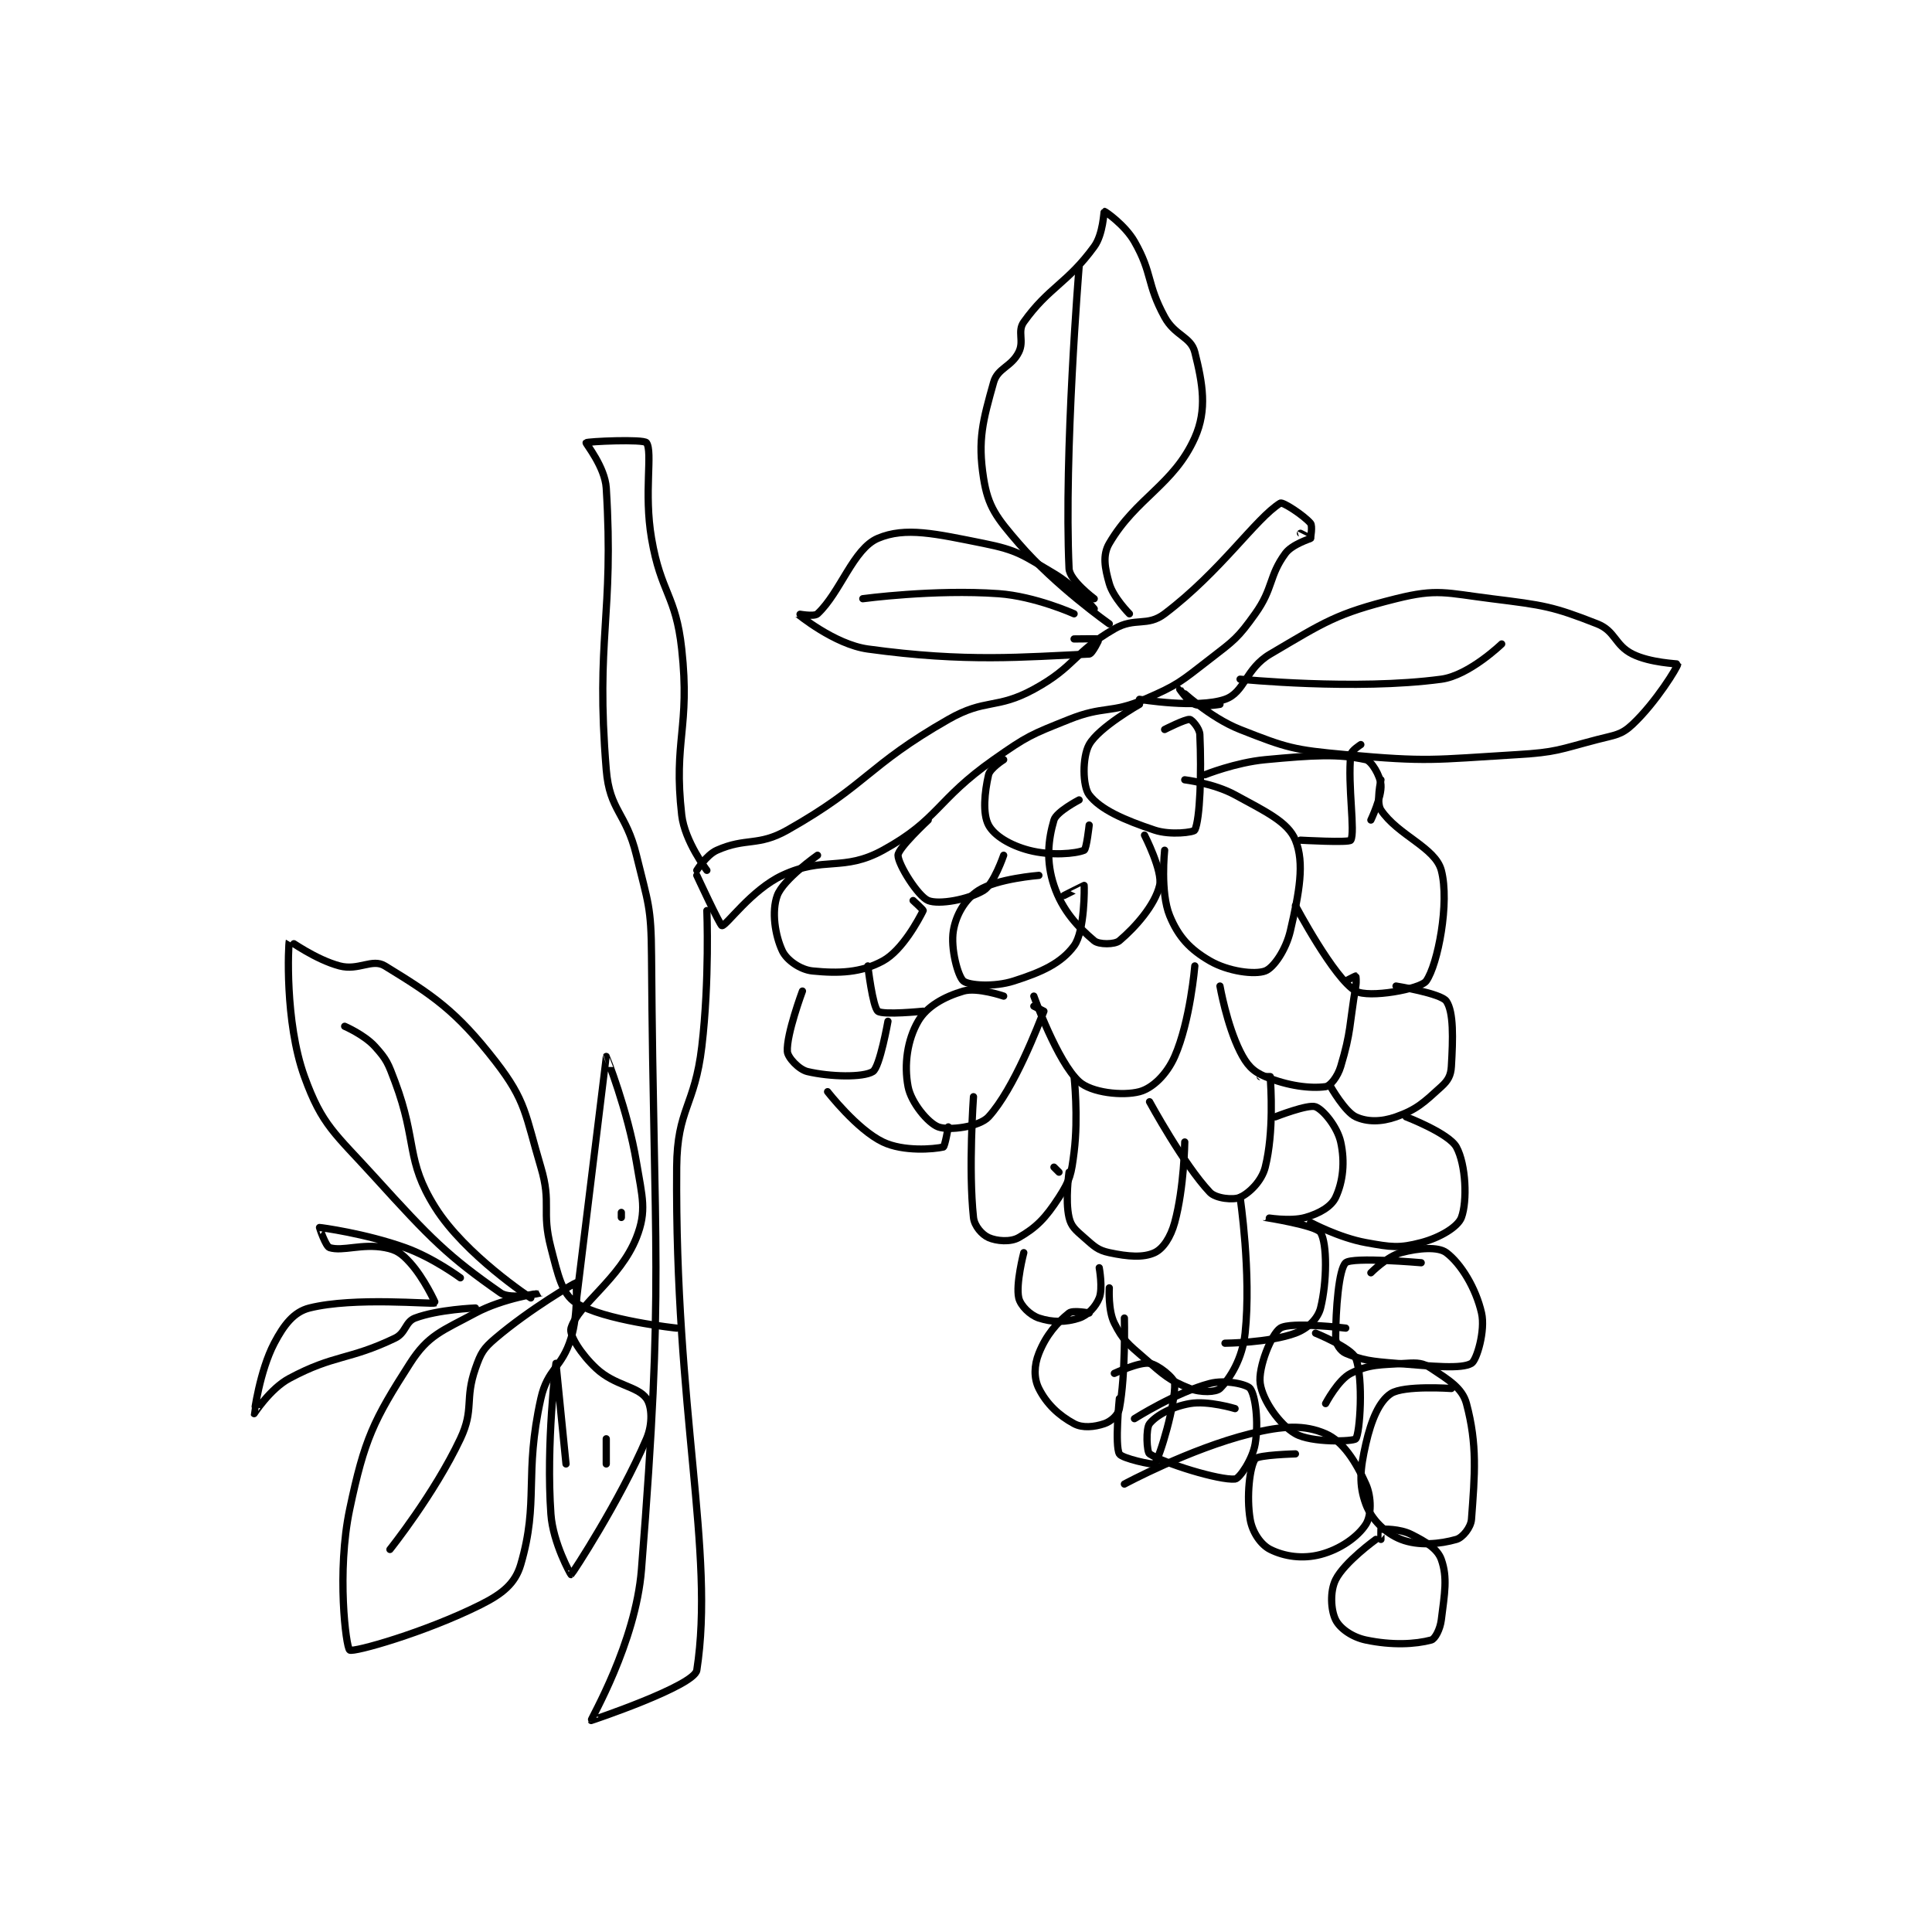 <?xml version="1.0" encoding="utf-8"?>
<!DOCTYPE svg PUBLIC "-//W3C//DTD SVG 1.1//EN" "http://www.w3.org/Graphics/SVG/1.1/DTD/svg11.dtd">
<svg viewBox="0 0 800 800" preserveAspectRatio="xMinYMin meet" xmlns="http://www.w3.org/2000/svg" version="1.1">
<g fill="none" stroke="black" stroke-linecap="round" stroke-linejoin="round" stroke-width="1.44">
<g transform="translate(105.227,87.52) scale(2.083) translate(-4,-71)">
<path id="0" d="M92 202 C92 202 93.882 198.941 96 198 C101.785 195.429 104.154 197.304 110 194 C125.974 184.971 125.773 181.273 142 172 C149.438 167.75 151.542 170.068 159 166 C167.294 161.476 166.92 158.662 175 154 C179.135 151.614 181.515 153.64 185 151 C196.263 142.468 203.094 132.045 208 129 C208.471 128.708 212.635 131.408 214 133 C214.448 133.523 214 136 214 136 "/>
<path id="1" d="M92 203 C92 203 96.629 213 97 213 C97.892 213 102.823 205.896 109 203 C117.271 199.123 121.07 202.343 129 198 C140.111 191.916 139.623 187.995 151 180 C157.771 175.242 158.359 175.056 166 172 C172.969 169.212 174.233 170.9 181 168 C187.651 165.15 188.157 164.515 194 160 C198.86 156.245 199.536 155.849 203 151 C206.656 145.881 205.677 143.531 209 139 C210.351 137.158 213.913 136.116 214 136 C214.006 135.991 212 135 212 135 "/>
<path id="2" d="M174 153 C174 153 163.327 145.5 156 137 C151.575 131.867 149.896 129.734 149 124 C147.812 116.397 148.872 112.601 151 105 C151.805 102.124 154.525 101.95 156 99 C157.128 96.744 155.666 94.868 157 93 C161.968 86.045 165.649 85.357 171 78 C172.796 75.53 172.906 71.012 173 71 C173.171 70.979 177.13 73.728 179 77 C182.655 83.396 181.361 85.329 185 92 C187.046 95.75 190.226 95.905 191 99 C192.548 105.19 193.502 110.407 191 116 C186.79 125.411 179.334 127.901 174 137 C172.622 139.351 173.113 141.897 174 145 C174.792 147.771 178 151 178 151 "/>
<path id="3" d="M171 148 C171 148 166.108 144.369 166 142 C164.964 119.206 168 82 168 82 "/>
<path id="4" d="M180 168 C180 168 191.47 169.914 197 168 C200.941 166.636 201.045 161.915 206 159 C216.909 152.583 219.024 150.994 231 148 C239.2 145.95 240.899 146.862 250 148 C260.359 149.295 262.123 149.513 271 153 C274.617 154.421 274.457 157.228 278 159 C281.543 160.772 287 160.914 287 161 C287 161.518 282.694 168.599 278 173 C275.725 175.132 274.556 175.072 271 176 C263.331 178.001 262.923 178.525 255 179 C238.35 179.999 237.405 180.491 221 179 C210.648 178.059 209.334 177.677 200 174 C193.843 171.575 188.001 166 188 166 C188 166 189.683 168.506 191 169 C192.597 169.599 196 169 196 169 "/>
<path id="5" d="M200 164 C200 164 222.941 166.296 240 164 C245.52 163.257 252 157 252 157 "/>
<path id="6" d="M180 169 C180 169 171.899 173.582 170 177 C168.599 179.521 168.689 185.286 170 187 C172.22 189.904 176.9 191.967 183 194 C186.183 195.061 190.797 194.429 191 194 C192.043 191.797 192.349 182.676 192 175 C191.943 173.748 190.433 172.062 190 172 C189.16 171.88 185 174 185 174 "/>
<path id="7" d="M168 188 C168 188 163.489 190.339 163 192 C161.839 195.948 161.405 200.215 163 205 C164.677 210.03 167.82 213.309 171 216 C171.919 216.777 175.081 216.777 176 216 C179.18 213.309 183.063 208.935 184 205 C184.674 202.168 181 195 181 195 "/>
<path id="8" d="M185 198 C185 198 184.105 206.368 186 211 C187.734 215.24 190.049 217.713 194 220 C197.636 222.105 202.893 222.79 205 222 C206.645 221.383 209.118 217.824 210 214 C211.757 206.385 212.857 200.559 211 196 C209.534 192.401 205.122 190.339 199 187 C194.787 184.702 189 184 189 184 "/>
<path id="9" d="M160 203 C160 203 151.633 203.649 148 206 C145.348 207.716 143.534 210.794 143 214 C142.415 217.509 143.909 223.091 145 224 C146.055 224.88 151.057 225.255 155 224 C160.61 222.215 164.459 220.448 167 217 C169.161 214.068 169.047 205.237 169 205 C168.995 204.976 165 207 165 207 "/>
<path id="10" d="M159 227 C159 227 163.673 240.085 168 244 C170.451 246.217 176.646 246.883 180 246 C182.584 245.32 185.421 242.588 187 239 C190.095 231.966 191 221 191 221 "/>
<path id="11" d="M212 196 C212 196 221.679 196.546 222 196 C222.929 194.421 221.355 185.125 222 179 C222.084 178.204 224 177 224 177 "/>
<path id="12" d="M211 209 C211 209 218.668 223.501 223 226 C225.552 227.472 235.86 225.61 237 224 C239.308 220.741 241.689 208.382 240 202 C238.791 197.433 231.363 195.044 228 190 C226.991 188.487 228 184 228 184 "/>
<path id="13" d="M196 225 C196 225 197.339 232.677 200 238 C201.331 240.661 202.518 241.978 205 243 C209.509 244.857 213.927 245.41 217 245 C217.925 244.877 219.393 243.022 220 241 C222.092 234.027 221.685 232.89 223 225 C223.159 224.044 223.031 223.015 223 223 C222.954 222.977 221 224 221 224 "/>
<path id="14" d="M182 248 C182 248 188.803 260.514 194 266 C195.183 267.249 198.698 267.592 200 267 C201.814 266.176 204.307 263.771 205 261 C206.744 254.024 206.111 244.995 206 243 C205.999 242.988 204 243 204 243 "/>
<path id="15" d="M153 227 C153 227 147.736 225.195 145 226 C141.178 227.124 137.704 229.056 136 232 C133.848 235.718 133.163 240.604 134 245 C134.607 248.185 137.979 252.242 140 253 C142.077 253.779 148.162 253.013 150 251 C155.126 245.386 159.925 232.629 161 230 C161.008 229.981 159 229 159 229 "/>
<path id="16" d="M147 247 C147 247 145.97 261.39 147 271 C147.185 272.73 148.723 274.433 150 275 C151.603 275.713 154.352 275.942 156 275 C159.452 273.027 161.304 271.167 164 267 C166.239 263.54 166.452 262.382 167 258 C167.876 250.989 167 243 167 243 "/>
<path id="17" d="M163 261 L164 262 "/>
<path id="18" d="M166 262 C166 262 165.201 267.539 166 271 C166.416 272.804 167.293 273.506 169 275 C171.003 276.752 171.673 277.501 174 278 C177.711 278.795 180.758 279.035 183 278 C184.686 277.222 186.192 274.961 187 272 C188.884 265.091 189 256 189 256 "/>
<path id="19" d="M193 183 C193 183 199.093 180.554 205 180 C214.619 179.098 219.524 178.81 225 180 C226.119 180.243 227.846 183.154 228 185 C228.2 187.403 226 192 226 192 "/>
<path id="20" d="M153 180 C153 180 150.295 181.723 150 183 C149.202 186.459 148.785 190.722 150 193 C151.126 195.111 154.281 197.021 158 198 C162.392 199.156 167.324 198.698 169 198 C169.47 197.804 170 193 170 193 "/>
<path id="21" d="M138 192 C138 192 132 197.587 132 199 C132 200.817 135.976 207.167 138 208 C140.122 208.874 145.971 207.817 149 206 C151.036 204.779 153 199 153 199 "/>
<path id="22" d="M116 199 C116 199 109.194 203.759 108 207 C106.84 210.148 107.545 214.881 109 218 C109.863 219.849 112.587 221.759 115 222 C120.202 222.52 124.655 222.37 129 220 C132.874 217.887 136.137 211.726 137 210 C137.062 209.877 135 208 135 208 "/>
<path id="23" d="M113 226 C113 226 109.789 234.626 110 238 C110.076 239.214 112.294 241.599 114 242 C118.487 243.056 125.063 243.21 127 242 C128.378 241.139 130 232 130 232 "/>
<path id="24" d="M126 221 C126 221 126.962 229.15 128 230 C128.998 230.816 137 230 137 230 "/>
<path id="25" d="M118 246 C118 246 123.837 253.531 129 256 C133.082 257.952 139.117 257.435 141 257 C141.308 256.929 142 253 142 253 "/>
<path id="26" d="M157 278 C157 278 155.366 284.253 156 287 C156.356 288.542 158.251 290.417 160 291 C162.623 291.874 165.377 291.874 168 291 C169.749 290.417 171.297 288.759 172 287 C172.754 285.116 172 281 172 281 "/>
<path id="27" d="M174 285 C174 285 173.725 289.451 175 292 C176.7 295.399 177.682 296.124 181 299 C184.905 302.384 185.877 303.351 190 305 C192.17 305.868 195.25 305.75 196 305 C197.999 303.001 200.462 299.114 201 294 C202.256 282.067 200 267 200 267 "/>
<path id="28" d="M170 290 C170 290 166.78 289.376 166 290 C163.581 291.936 161.452 294.369 160 298 C159.022 300.444 158.98 302.96 160 305 C161.53 308.06 163.959 310.362 167 312 C168.694 312.912 171.033 312.656 173 312 C174.311 311.563 175.75 310.312 176 309 C177.273 302.317 177 291 177 291 "/>
<path id="29" d="M176 307 C176 307 175.067 316.268 176 318 C176.489 318.908 182.801 320.253 183 320 C184.086 318.617 187.198 307.954 187 304 C186.947 302.937 183.719 300.286 182 300 C179.978 299.663 175 302 175 302 "/>
<path id="30" d="M199 309 C199 309 193.62 307.361 190 308 C186.429 308.63 183.328 310.34 182 312 C181.234 312.958 181.438 317.636 182 318 C184.931 319.897 195.898 323.295 199 323 C199.876 322.917 202.485 319.088 203 316 C203.727 311.637 203.038 306.384 202 305 C201.382 304.175 197.089 303.194 194 304 C187.284 305.752 179 311 179 311 "/>
<path id="31" d="M207 251 C207 251 213.53 248.435 215 249 C216.564 249.602 219.337 253.015 220 256 C220.881 259.967 220.455 263.881 219 267 C218.137 268.849 215.771 270.208 213 271 C209.897 271.887 204.999 270.999 205 271 C205.001 271.001 215.137 272.588 216 274 C217.331 276.178 217.286 283.857 216 289 C215.464 291.143 213.44 293.101 211 294 C205.745 295.936 197 296 197 296 "/>
<path id="32" d="M231 225 C231 225 239.934 226.45 241 228 C242.477 230.149 242.327 235.438 242 241 C241.896 242.77 241.346 243.776 240 245 C236.547 248.139 235.148 249.536 231 251 C228.015 252.053 225.218 252.024 223 251 C220.846 250.006 218 245 218 245 "/>
<path id="33" d="M233 251 C233 251 241.496 254.265 243 257 C244.903 260.461 245.192 267.766 244 271 C243.305 272.886 239.719 275.021 236 276 C231.608 277.156 230.008 276.911 225 276 C219.661 275.029 214 272 214 272 "/>
<path id="34" d="M94 202 C94 202 89.592 196.21 89 191 C87.311 176.138 90.717 173.736 89 158 C87.822 147.197 84.867 146.933 83 136 C81.446 126.897 83.27 118.857 82 117 C81.47 116.225 70.234 116.737 70 117 C69.881 117.134 73.74 121.783 74 126 C75.572 151.542 71.843 155.751 74 182 C74.674 190.2 77.918 190.443 80 199 C82.338 208.61 82.93 209.126 83 219 C83.424 279.162 85.573 283.075 81 341 C79.847 355.6 70.878 370.779 71 371 C71.008 371.014 91.515 364.14 92 361 C95.641 337.44 87.609 309.495 88 261 C88.094 249.338 91.594 248.955 93 237 C94.551 223.815 94 210 94 210 "/>
<path id="35" d="M221 293 C221 293 210.062 291.666 208 293 C206.237 294.141 203.548 300.835 204 304 C204.477 307.338 207.781 312.137 211 314 C214.166 315.833 222.559 315.551 223 315 C223.82 313.975 224.558 303.089 223 299 C222.217 296.944 215 294 215 294 "/>
<path id="36" d="M236 280 C236 280 222.351 278.808 221 280 C219.627 281.211 219 289.248 219 295 C219 296.15 219.991 297.58 221 298 C224.363 299.401 226.05 299.604 231 300 C238.308 300.585 244.007 301.172 246 300 C247.047 299.384 248.788 293.467 248 290 C246.878 285.063 243.895 280.171 241 278 C239.372 276.779 235.525 277.06 232 278 C229.232 278.738 226 282 226 282 "/>
<path id="37" d="M242 305 C242 305 232.574 304.334 230 306 C227.665 307.511 226.08 311.25 225 316 C223.837 321.119 223.582 324.151 225 328 C226.132 331.072 228.924 333.804 232 335 C235.481 336.354 239.746 335.93 243 335 C244.226 334.65 245.878 332.65 246 331 C246.664 322.039 247.185 316.194 245 308 C244.167 304.877 241.389 303.259 238 301 C236.354 299.903 235.289 299.857 233 300 C227.842 300.322 225.748 300.126 222 302 C219.501 303.249 217 308 217 308 "/>
<path id="38" d="M211 318 C211 318 203.556 318.196 203 319 C201.92 320.56 201.237 326.424 202 331 C202.43 333.578 204.129 336.065 206 337 C208.806 338.403 212.423 338.941 216 338 C219.887 336.977 223.38 334.52 225 332 C226.1 330.29 226.177 326.648 225 324 C223.006 319.512 220.427 315.49 217 314 C212.838 312.19 208.563 312.359 202 314 C189.968 317.008 177 324 177 324 "/>
<path id="39" d="M227 335 C227 335 220.749 339.503 219 343 C217.834 345.331 218.033 349.066 219 351 C219.846 352.692 222.251 354.421 225 355 C230.223 356.099 234.822 355.847 238 355 C238.75 354.8 239.765 352.877 240 351 C240.663 345.7 241.267 342.588 240 339 C239.249 336.872 236.95 335.475 234 334 C231.744 332.872 228.495 332.917 228 333 C227.972 333.005 228 335 228 335 "/>
<path id="40" d="M88 293 C88 293 73.414 291.465 68 288 C65.19 286.202 64.427 282.503 63 277 C61.084 269.608 63.179 268.328 61 261 C57.892 250.544 58.105 247.878 52 240 C44.133 229.849 39.436 226.783 30 221 C27.476 219.453 24.776 221.994 21 221 C16.252 219.751 11.014 215.957 11 216 C10.804 216.617 10.042 232.056 14 243 C17.533 252.767 20.053 254.238 28 263 C39.101 275.24 42.598 278.75 53 286 C55.028 287.414 61.001 285.999 61 286 C60.998 286.002 53.509 287.034 48 290 C41.317 293.599 38.627 294.342 35 300 C27.741 311.324 25.941 315.031 23 329 C20.388 341.407 22.245 356.448 23 357 C23.717 357.524 37.995 353.502 49 348 C53.33 345.835 55.887 343.803 57 340 C60.677 327.435 57.618 322.22 61 307 C62.331 301.012 65.204 300.899 67 295 C68.468 290.177 68.016 284 68 284 C67.739 284 58.842 289.185 52 295 C49.544 297.088 49.074 297.931 48 301 C45.816 307.241 47.793 309.085 45 315 C39.817 325.977 31 337 31 337 "/>
<path id="41" d="M59 287 C59 287 45.931 278.446 40 269 C34.05 259.524 36.503 256.007 32 244 C30.633 240.355 30.375 239.613 28 237 C25.889 234.678 22 233 22 233 "/>
<path id="42" d="M68 288 C68 288 73.985 239.034 74 239 C74.005 238.988 78.284 249.705 80 260 C81.17 267.019 82.096 269.678 80 275 C76.769 283.203 68.466 288.236 67 293 C66.569 294.399 69.023 298.221 72 301 C75.726 304.477 80.218 304.505 82 307 C83.085 308.519 83.272 312.033 82 315 C76.686 327.4 67.294 341.768 67 342 C66.956 342.035 63.41 335.736 63 330 C62.002 316.026 64 300 64 300 C64 300 66 320 66 320 "/>
<path id="43" d="M74 320 L74 315 "/>
<path id="44" d="M77 271 L77 270 "/>
<path id="45" d="M45 283 C45 283 39.621 279.008 34 277 C26.118 274.185 17.275 273 17 273 C16.968 273 18.227 276.762 19 277 C21.631 277.81 25.417 276.141 30 277 C32.318 277.435 33.322 278.154 35 280 C37.79 283.07 40.037 287.983 40 288 C39.327 288.303 23.94 286.765 15 289 C11.902 289.774 9.925 292.325 8 296 C5.095 301.545 3.991 309.979 4 310 C4.003 310.007 7.181 305.046 11 303 C19.983 298.188 22.77 299.431 32 295 C34.2 293.944 34.017 291.743 36 291 C40.596 289.276 48 289 48 289 "/>
<path id="46" d="M171 150 C171 150 167.281 145.529 163 143 C156.812 139.343 155.853 138.371 149 137 C139.441 135.088 133.489 133.672 128 136 C123.102 138.078 120.577 146.709 116 151 C115.298 151.659 111.996 150.997 112 151 C112.018 151.012 119.343 157.082 126 158 C145.635 160.708 157.067 159.562 170 159 C170.627 158.973 172.012 156.012 172 156 C171.938 155.938 167 156 167 156 "/>
<path id="47" d="M167 151 C167 151 159.273 147.519 152 147 C139.186 146.085 125 148 125 148 "/>
</g>
</g>
</svg>

